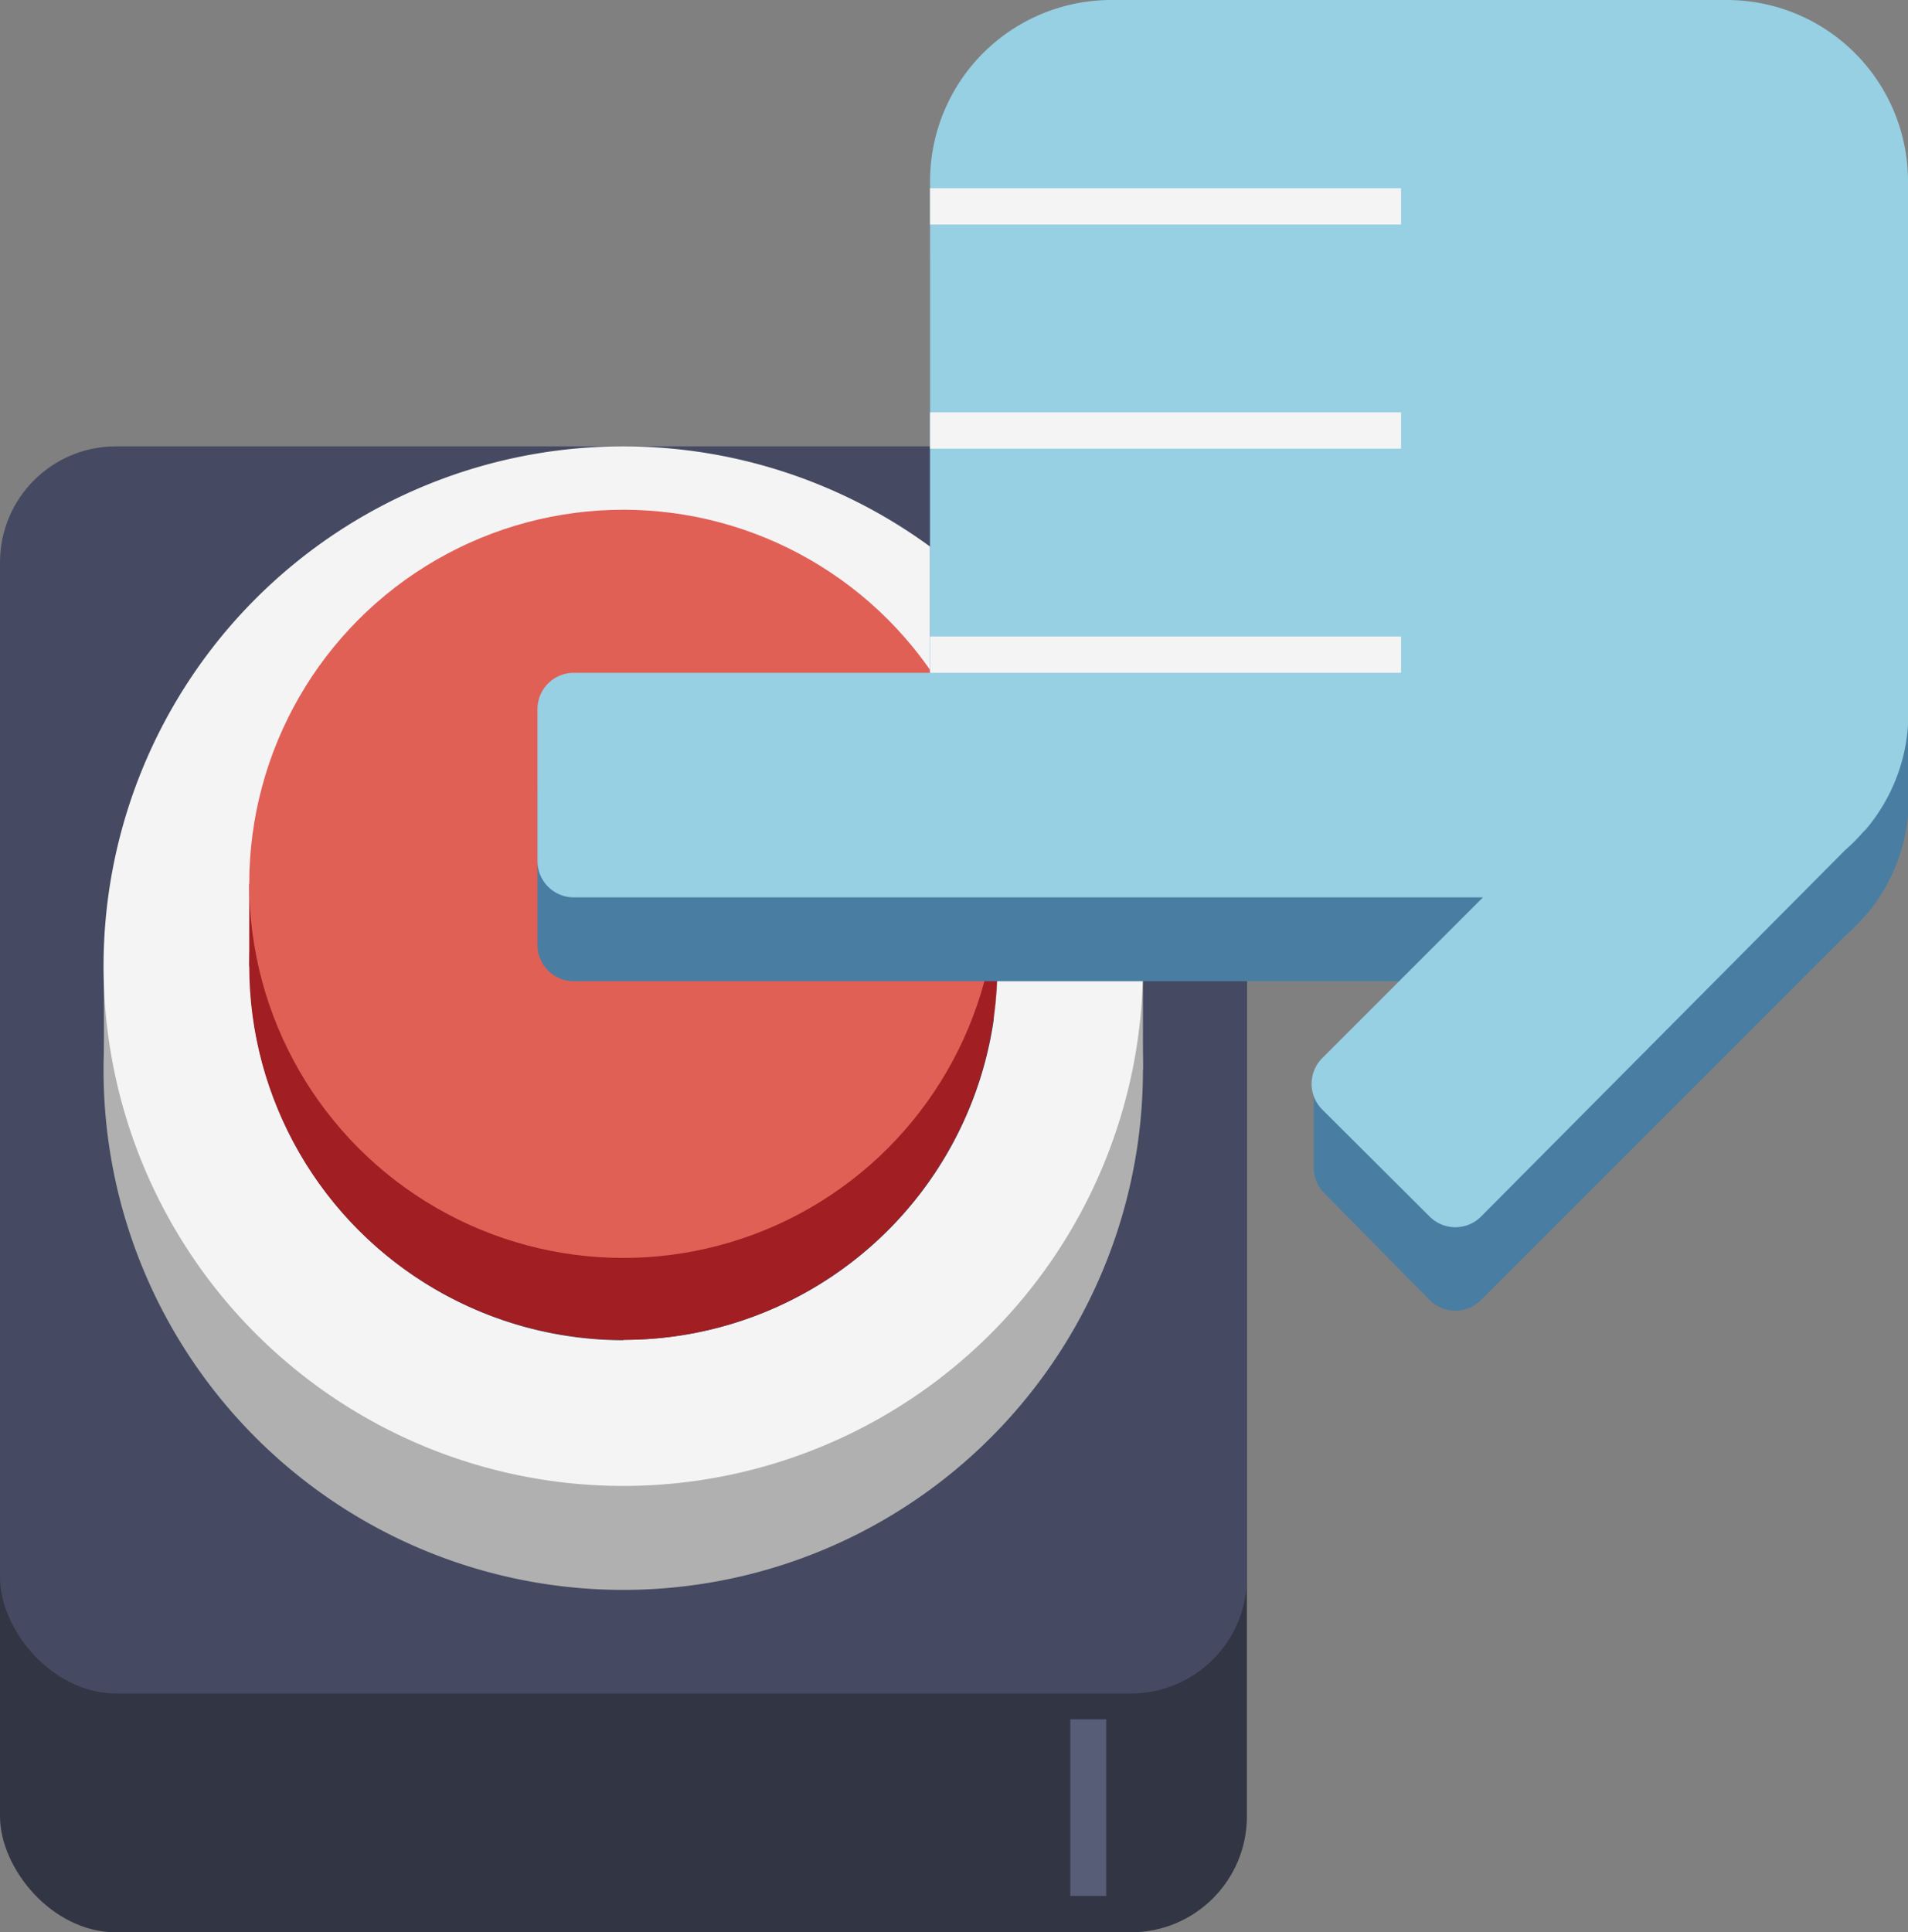 <svg xmlns="http://www.w3.org/2000/svg" viewBox="0 0 49.38 50"><rect x="0" y="0" width="49.38" height="50" fill="#808080" stroke="none"/><defs><style>.cls-1{fill:#313544;}.cls-2{fill:#454a62;}.cls-3{fill:#b0b0b0;}.cls-4{fill:#f4f4f5;}.cls-5{fill:#a11e22;}.cls-6{fill:#e16056;}.cls-7{fill:#575d77;}.cls-8{fill:#497ea2;}.cls-9{fill:#97cfe3;}</style></defs><title>Button_press</title><g id="Layer_2" data-name="Layer 2"><g id="ActionKit-on-list"><rect class="cls-1" y="17.73" width="32.27" height="32.27" rx="3" ry="3"/><rect class="cls-2" y="11.55" width="32.27" height="32.27" rx="3" ry="3"/><path class="cls-3" d="M16.13,14.24A13.45,13.45,0,1,0,29.58,27.68,13.45,13.45,0,0,0,16.13,14.24Zm0,23.13a9.68,9.68,0,1,1,9.68-9.68A9.68,9.68,0,0,1,16.13,37.36Z"/><rect class="cls-3" x="2.69" y="24.99" width="3.76" height="2.69"/><rect class="cls-3" x="25.82" y="24.99" width="3.76" height="2.69"/><path class="cls-4" d="M16.13,11.55A13.45,13.45,0,1,0,29.58,25,13.45,13.45,0,0,0,16.13,11.55Zm0,23.13A9.68,9.68,0,1,1,25.82,25,9.68,9.68,0,0,1,16.13,34.67Z"/><circle class="cls-5" cx="16.13" cy="24.99" r="9.68"/><rect class="cls-5" x="6.45" y="22.87" width="19.36" height="2.13"/><circle class="cls-6" cx="16.13" cy="22.87" r="9.68"/><rect class="cls-7" x="27.7" y="44.49" width="0.93" height="4.57"/><path class="cls-8" d="M49.38,6.85a4.69,4.69,0,0,0-4.69-4.69H28.76a4.69,4.69,0,0,0-4.69,4.69V19.58H14.85a.94.94,0,0,0-.94.94v3.93a.94.94,0,0,0,.94.94H38.38L35.77,28H34v2.17h0a.93.93,0,0,0,.27.7L37,33.64a.94.94,0,0,0,1.33,0l9.43-9.43a4.69,4.69,0,0,0,.46-.46l.08-.08h0a4.64,4.64,0,0,0,1.1-3Z"/><path class="cls-9" d="M49.38,4.69A4.69,4.69,0,0,0,44.69,0H28.76a4.69,4.69,0,0,0-4.69,4.69V17.41H14.85a.94.94,0,0,0-.94.94v3.93a.94.94,0,0,0,.94.94H38.38l-4.16,4.16a.94.94,0,0,0,0,1.33L37,31.48a.94.94,0,0,0,1.33,0L47.75,22a4.69,4.69,0,0,0,.46-.46l.08-.08h0a4.64,4.64,0,0,0,1.1-3Z"/><rect class="cls-4" x="24.07" y="10.67" width="12.19" height="0.94"/><rect class="cls-4" x="24.07" y="4.87" width="12.19" height="0.94"/><rect class="cls-4" x="24.07" y="16.47" width="12.19" height="0.94"/></g></g></svg>
